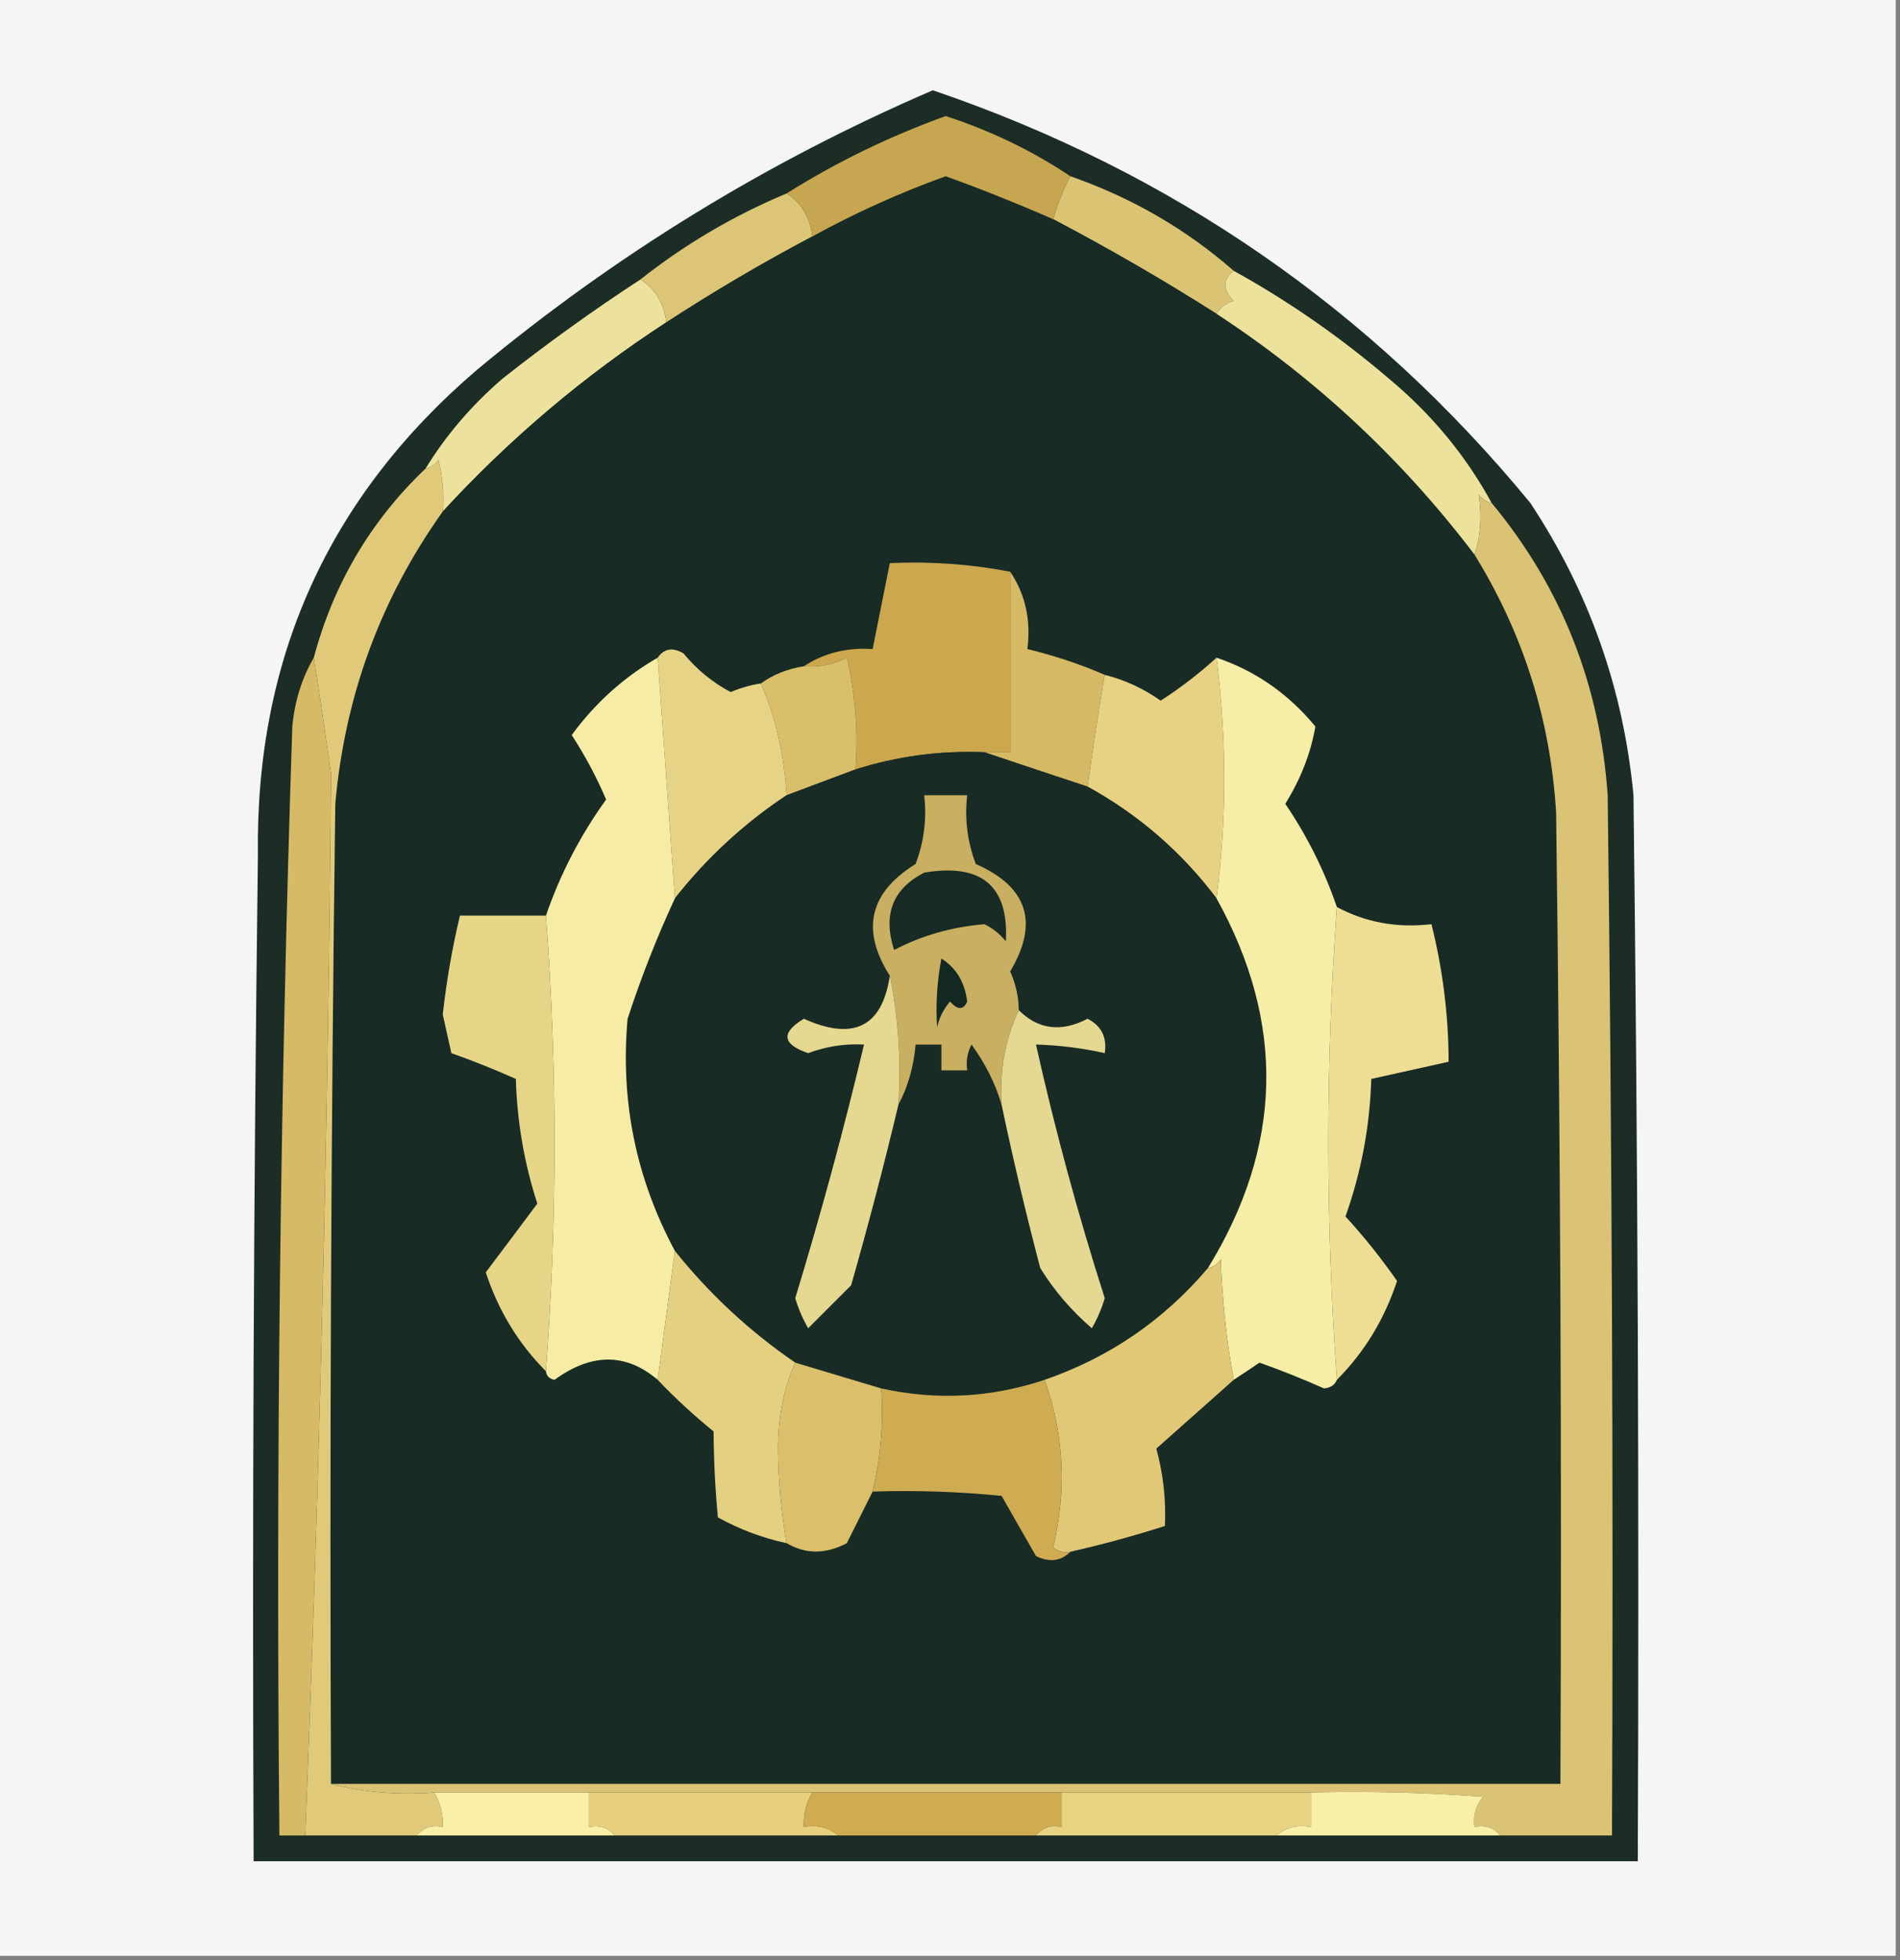<?xml version="1.0" encoding="UTF-8"?>
<!DOCTYPE svg PUBLIC "-//W3C//DTD SVG 1.1//EN" "http://www.w3.org/Graphics/SVG/1.1/DTD/svg11.dtd">
<svg xmlns="http://www.w3.org/2000/svg" version="1.1" width="221px" height="228px" style="shape-rendering:geometricPrecision; text-rendering:geometricPrecision; image-rendering:optimizeQuality; fill-rule:evenodd; clip-rule:evenodd" xmlns:xlink="http://www.w3.org/1999/xlink">
<rect width="100%" height="100%" fill="#808080" stroke="none"/>
<g><path style="opacity:1" fill="#f5f5f5" d="M -0.5,-0.5 C 73.167,-0.5 146.833,-0.5 220.5,-0.5C 220.5,75.5 220.5,151.5 220.5,227.5C 146.833,227.5 73.167,227.5 -0.5,227.5C -0.5,151.5 -0.5,75.5 -0.5,-0.5 Z"/></g>
<g><path style="opacity:1" fill="#1c2d26" d="M 108.5,10.5 C 136.294,19.966 159.46,35.966 178,58.5C 184.835,68.836 188.835,80.169 190,92.5C 190.5,133.832 190.667,175.165 190.5,216.5C 136.833,216.5 83.167,216.5 29.5,216.5C 29.333,177.499 29.5,138.499 30,99.5C 29.69,76.625 38.19,57.792 55.5,43C 71.593,29.619 89.26,18.786 108.5,10.5 Z"/></g>
<g><path style="opacity:1" fill="#ece29d" d="M 74.5,32.5 C 76.223,33.605 77.223,35.272 77.5,37.5C 67.953,43.707 59.287,51.04 51.5,59.5C 51.662,57.473 51.495,55.473 51,53.5C 50.617,54.056 50.117,54.389 49.5,54.5C 51.893,50.598 54.893,47.098 58.5,44C 63.686,39.912 69.019,36.079 74.5,32.5 Z"/></g>
<g><path style="opacity:1" fill="#dac373" d="M 124.5,20.5 C 131.615,22.977 137.948,26.644 143.5,31.5C 142.209,32.542 142.209,33.708 143.5,35C 142.584,35.278 141.918,35.778 141.5,36.5C 135.33,32.581 128.997,28.914 122.5,25.5C 123.024,23.694 123.691,22.028 124.5,20.5 Z"/></g>
<g><path style="opacity:1" fill="#dcc576" d="M 91.5,22.5 C 93.223,23.605 94.223,25.272 94.5,27.5C 88.669,30.581 83.002,33.914 77.5,37.5C 77.223,35.272 76.223,33.605 74.5,32.5C 79.665,28.414 85.332,25.08 91.5,22.5 Z"/></g>
<g><path style="opacity:1" fill="#182b25" d="M 122.5,25.5 C 128.997,28.914 135.33,32.581 141.5,36.5C 153.084,44.083 163.084,53.416 171.5,64.5C 177.173,73.686 180.339,83.686 181,94.5C 181.5,132.165 181.667,169.832 181.5,207.5C 133.833,207.5 86.167,207.5 38.5,207.5C 38.333,169.499 38.5,131.499 39,93.5C 40.113,80.96 44.279,69.626 51.5,59.5C 59.287,51.04 67.953,43.707 77.5,37.5C 83.002,33.914 88.669,30.581 94.5,27.5C 99.475,24.763 104.642,22.43 110,20.5C 114.232,22.034 118.399,23.701 122.5,25.5 Z"/></g>
<g><path style="opacity:1" fill="#c6a650" d="M 124.5,20.5 C 123.691,22.028 123.024,23.694 122.5,25.5C 118.399,23.701 114.232,22.034 110,20.5C 104.642,22.43 99.475,24.763 94.5,27.5C 94.223,25.272 93.223,23.605 91.5,22.5C 97.269,18.866 103.436,15.867 110,13.5C 115.23,15.2 120.063,17.533 124.5,20.5 Z"/></g>
<g><path style="opacity:1" fill="#ece29c" d="M 143.5,31.5 C 149.878,35.031 155.878,39.198 161.5,44C 166.49,48.144 170.49,52.977 173.5,58.5C 172.883,58.389 172.383,58.056 172,57.5C 172.384,60.09 172.217,62.423 171.5,64.5C 163.084,53.416 153.084,44.083 141.5,36.5C 141.918,35.778 142.584,35.278 143.5,35C 142.209,33.708 142.209,32.542 143.5,31.5 Z"/></g>
<g><path style="opacity:1" fill="#cca74d" d="M 117.5,66.5 C 117.5,73.5 117.5,80.5 117.5,87.5C 116.5,87.5 115.5,87.5 114.5,87.5C 109.365,87.292 104.365,87.959 99.5,89.5C 99.826,85.116 99.492,80.783 98.5,76.5C 96.929,77.309 95.262,77.643 93.5,77.5C 95.838,75.96 98.505,75.294 101.5,75.5C 102.167,72.167 102.833,68.833 103.5,65.5C 108.23,65.283 112.897,65.617 117.5,66.5 Z"/></g>
<g><path style="opacity:1" fill="#e0ca7a" d="M 51.5,59.5 C 44.279,69.626 40.113,80.96 39,93.5C 38.5,131.499 38.333,169.499 38.5,207.5C 42.298,208.483 46.298,208.817 50.5,208.5C 51.234,209.708 51.567,211.041 51.5,212.5C 50.209,212.263 49.209,212.596 48.5,213.5C 44.167,213.5 39.833,213.5 35.5,213.5C 37.16,172.48 38.16,131.314 38.5,90C 37.858,85.399 37.191,80.899 36.5,76.5C 38.789,67.916 43.123,60.582 49.5,54.5C 50.117,54.389 50.617,54.056 51,53.5C 51.495,55.473 51.662,57.473 51.5,59.5 Z"/></g>
<g><path style="opacity:1" fill="#dabf6b" d="M 99.5,89.5 C 96.833,90.5 94.167,91.5 91.5,92.5C 91.22,87.792 90.22,83.458 88.5,79.5C 89.93,78.463 91.597,77.796 93.5,77.5C 95.262,77.643 96.929,77.309 98.5,76.5C 99.492,80.783 99.826,85.116 99.5,89.5 Z"/></g>
<g><path style="opacity:1" fill="#d5b965" d="M 117.5,66.5 C 119.265,69.123 119.932,72.123 119.5,75.5C 122.67,76.266 125.67,77.266 128.5,78.5C 127.78,82.73 127.113,87.063 126.5,91.5C 122.416,90.152 118.416,88.819 114.5,87.5C 115.5,87.5 116.5,87.5 117.5,87.5C 117.5,80.5 117.5,73.5 117.5,66.5 Z"/></g>
<g><path style="opacity:1" fill="#dac374" d="M 173.5,58.5 C 181.598,68.272 186.098,79.605 187,92.5C 187.5,132.832 187.667,173.165 187.5,213.5C 183.167,213.5 178.833,213.5 174.5,213.5C 173.791,212.596 172.791,212.263 171.5,212.5C 171.33,211.178 171.663,210.011 172.5,209C 165.842,208.5 159.175,208.334 152.5,208.5C 142.833,208.5 133.167,208.5 123.5,208.5C 113.833,208.5 104.167,208.5 94.5,208.5C 85.833,208.5 77.167,208.5 68.5,208.5C 62.5,208.5 56.5,208.5 50.5,208.5C 46.298,208.817 42.298,208.483 38.5,207.5C 86.167,207.5 133.833,207.5 181.5,207.5C 181.667,169.832 181.5,132.165 181,94.5C 180.339,83.686 177.173,73.686 171.5,64.5C 172.217,62.423 172.384,60.09 172,57.5C 172.383,58.056 172.883,58.389 173.5,58.5 Z"/></g>
<g><path style="opacity:1" fill="#d7ba66" d="M 36.5,76.5 C 37.191,80.899 37.858,85.399 38.5,90C 38.16,131.314 37.16,172.48 35.5,213.5C 34.5,213.5 33.5,213.5 32.5,213.5C 32.081,170.482 32.581,127.482 34,84.5C 34.279,81.543 35.113,78.877 36.5,76.5 Z"/></g>
<g><path style="opacity:1" fill="#e7d385" d="M 76.5,76.5 C 77.251,75.427 78.251,75.26 79.5,76C 81.054,77.892 82.888,79.392 85,80.5C 86.138,80.011 87.305,79.677 88.5,79.5C 90.22,83.458 91.22,87.792 91.5,92.5C 86.54,95.792 82.207,99.792 78.5,104.5C 77.833,95.167 77.167,85.833 76.5,76.5 Z"/></g>
<g><path style="opacity:1" fill="#e7d283" d="M 141.5,76.5 C 142.695,86.025 142.695,95.358 141.5,104.5C 137.437,99.105 132.437,94.771 126.5,91.5C 127.113,87.063 127.78,82.73 128.5,78.5C 130.84,79.086 133.007,80.086 135,81.5C 137.328,80.001 139.495,78.334 141.5,76.5 Z"/></g>
<g><path style="opacity:1" fill="#192b25" d="M 114.5,87.5 C 118.416,88.819 122.416,90.152 126.5,91.5C 132.437,94.771 137.437,99.105 141.5,104.5C 149.544,118.997 149.21,133.33 140.5,147.5C 135.348,153.575 129.014,157.908 121.5,160.5C 115.27,162.581 108.937,162.914 102.5,161.5C 99.177,160.508 95.844,159.508 92.5,158.5C 87.206,154.873 82.539,150.54 78.5,145.5C 73.973,137.057 72.14,128.057 73,118.5C 74.563,113.71 76.396,109.044 78.5,104.5C 82.207,99.792 86.54,95.792 91.5,92.5C 94.167,91.5 96.833,90.5 99.5,89.5C 104.365,87.959 109.365,87.292 114.5,87.5 Z"/></g>
<g><path style="opacity:1" fill="#f6eca5" d="M 76.5,76.5 C 77.167,85.833 77.833,95.167 78.5,104.5C 76.396,109.044 74.563,113.71 73,118.5C 72.14,128.057 73.973,137.057 78.5,145.5C 77.833,150.5 77.167,155.5 76.5,160.5C 72.814,157.359 68.814,157.359 64.5,160.5C 63.893,160.376 63.56,160.043 63.5,159.5C 64.824,141.736 64.824,124.069 63.5,106.5C 65.177,101.645 67.511,97.145 70.5,93C 69.385,90.384 68.051,87.884 66.5,85.5C 69.231,81.766 72.564,78.766 76.5,76.5 Z"/></g>
<g><path style="opacity:1" fill="#f6eda6" d="M 141.5,76.5 C 146.013,78.021 149.847,80.688 153,84.5C 152.476,87.581 151.309,90.581 149.5,93.5C 152.038,97.243 154.038,101.243 155.5,105.5C 154.175,123.736 154.175,142.069 155.5,160.5C 155.265,161.097 154.765,161.43 154,161.5C 151.54,160.402 149.04,159.402 146.5,158.5C 145.482,159.193 144.482,159.859 143.5,160.5C 142.674,156.018 142.174,151.351 142,146.5C 141.617,147.056 141.117,147.389 140.5,147.5C 149.21,133.33 149.544,118.997 141.5,104.5C 142.695,95.358 142.695,86.025 141.5,76.5 Z"/></g>
<g><path style="opacity:1" fill="#edde94" d="M 155.5,105.5 C 158.831,107.298 162.498,107.964 166.5,107.5C 167.815,112.744 168.482,118.077 168.5,123.5C 165.5,124.167 162.5,124.833 159.5,125.5C 159.343,130.976 158.343,136.31 156.5,141.5C 158.611,143.792 160.611,146.292 162.5,149C 161.026,153.465 158.693,157.298 155.5,160.5C 154.175,142.069 154.175,123.736 155.5,105.5 Z"/></g>
<g><path style="opacity:1" fill="#e7d587" d="M 63.5,106.5 C 64.824,124.069 64.824,141.736 63.5,159.5C 60.307,156.298 57.974,152.465 56.5,148C 58.53,145.311 60.53,142.644 62.5,140C 60.979,135.314 60.146,130.48 60,125.5C 57.557,124.407 55.057,123.407 52.5,122.5C 52.167,121 51.833,119.5 51.5,118C 51.931,114.114 52.597,110.28 53.5,106.5C 56.833,106.5 60.167,106.5 63.5,106.5 Z"/></g>
<g><path style="opacity:1" fill="#c9af62" d="M 118.5,117.5 C 116.918,120.876 116.251,124.542 116.5,128.5C 115.783,126.047 114.616,123.713 113,121.5C 112.517,122.448 112.351,123.448 112.5,124.5C 111.5,124.5 110.5,124.5 109.5,124.5C 109.5,123.5 109.5,122.5 109.5,121.5C 108.5,121.5 107.5,121.5 106.5,121.5C 106.279,124.067 105.612,126.401 104.5,128.5C 104.821,123.305 104.487,118.305 103.5,113.5C 100.112,108.161 101.112,103.828 106.5,100.5C 107.48,97.913 107.813,95.247 107.5,92.5C 109.167,92.5 110.833,92.5 112.5,92.5C 112.187,95.247 112.52,97.913 113.5,100.5C 119.538,103.153 120.872,107.319 117.5,113C 118.148,114.44 118.481,115.94 118.5,117.5 Z"/></g>
<g><path style="opacity:1" fill="#182b24" d="M 107.5,101.5 C 114.173,100.382 117.34,103.049 117,109.5C 116.311,108.643 115.478,107.977 114.5,107.5C 110.705,107.819 107.205,108.819 104,110.5C 102.665,106.392 103.832,103.392 107.5,101.5 Z"/></g>
<g><path style="opacity:1" fill="#142822" d="M 109.5,111.5 C 111.216,112.574 112.216,114.241 112.5,116.5C 112.062,117.506 111.396,117.506 110.5,116.5C 109.749,117.376 109.249,118.376 109,119.5C 108.825,116.843 108.992,114.176 109.5,111.5 Z"/></g>
<g><path style="opacity:1" fill="#e4d892" d="M 118.5,117.5 C 120.766,119.763 123.433,120.096 126.5,118.5C 128.111,119.32 128.778,120.654 128.5,122.5C 125.873,121.908 123.206,121.575 120.5,121.5C 122.723,131.446 125.39,141.28 128.5,151C 128.138,152.225 127.638,153.391 127,154.5C 124.626,152.461 122.626,150.128 121,147.5C 119.34,141.194 117.84,134.86 116.5,128.5C 116.251,124.542 116.918,120.876 118.5,117.5 Z"/></g>
<g><path style="opacity:1" fill="#e5d890" d="M 103.5,113.5 C 104.487,118.305 104.821,123.305 104.5,128.5C 102.827,135.524 100.994,142.524 99,149.5C 97.333,151.167 95.667,152.833 94,154.5C 93.362,153.391 92.862,152.225 92.5,151C 95.478,141.234 98.145,131.401 100.5,121.5C 98.266,121.38 96.099,121.713 94,122.5C 90.974,121.462 90.807,120.128 93.5,118.5C 99.281,121.105 102.614,119.438 103.5,113.5 Z"/></g>
<g><path style="opacity:1" fill="#e4d081" d="M 78.5,145.5 C 82.539,150.54 87.206,154.873 92.5,158.5C 91.18,161.428 90.514,164.761 90.5,168.5C 90.535,172.249 90.868,175.916 91.5,179.5C 88.702,178.9 86.035,177.9 83.5,176.5C 83.192,173.25 83.025,169.917 83,166.5C 80.665,164.6 78.498,162.6 76.5,160.5C 77.167,155.5 77.833,150.5 78.5,145.5 Z"/></g>
<g><path style="opacity:1" fill="#dbbf6a" d="M 92.5,158.5 C 95.844,159.508 99.177,160.508 102.5,161.5C 102.763,165.6 102.43,169.6 101.5,173.5C 100.513,175.473 99.513,177.473 98.5,179.5C 96.027,180.797 93.693,180.797 91.5,179.5C 90.868,175.916 90.535,172.249 90.5,168.5C 90.514,164.761 91.18,161.428 92.5,158.5 Z"/></g>
<g><path style="opacity:1" fill="#e0c877" d="M 143.5,160.5 C 140.494,163.173 137.494,165.84 134.5,168.5C 135.302,171.449 135.636,174.449 135.5,177.5C 131.889,178.653 128.223,179.653 124.5,180.5C 123.761,180.631 123.094,180.464 122.5,180C 124.102,173.299 123.768,166.799 121.5,160.5C 129.014,157.908 135.348,153.575 140.5,147.5C 141.117,147.389 141.617,147.056 142,146.5C 142.174,151.351 142.674,156.018 143.5,160.5 Z"/></g>
<g><path style="opacity:1" fill="#cfab52" d="M 121.5,160.5 C 123.768,166.799 124.102,173.299 122.5,180C 123.094,180.464 123.761,180.631 124.5,180.5C 123.399,181.598 122.066,181.765 120.5,181C 119.167,178.667 117.833,176.333 116.5,174C 111.511,173.501 106.511,173.334 101.5,173.5C 102.43,169.6 102.763,165.6 102.5,161.5C 108.937,162.914 115.27,162.581 121.5,160.5 Z"/></g>
<g><path style="opacity:1" fill="#f9efa6" d="M 50.5,208.5 C 56.5,208.5 62.5,208.5 68.5,208.5C 68.5,209.833 68.5,211.167 68.5,212.5C 69.791,212.263 70.791,212.596 71.5,213.5C 63.833,213.5 56.167,213.5 48.5,213.5C 49.209,212.596 50.209,212.263 51.5,212.5C 51.567,211.041 51.234,209.708 50.5,208.5 Z"/></g>
<g><path style="opacity:1" fill="#e7d07d" d="M 68.5,208.5 C 77.167,208.5 85.833,208.5 94.5,208.5C 93.766,209.708 93.433,211.041 93.5,212.5C 95.099,212.232 96.432,212.566 97.5,213.5C 88.833,213.5 80.167,213.5 71.5,213.5C 70.791,212.596 69.791,212.263 68.5,212.5C 68.5,211.167 68.5,209.833 68.5,208.5 Z"/></g>
<g><path style="opacity:1" fill="#d0ab50" d="M 94.5,208.5 C 104.167,208.5 113.833,208.5 123.5,208.5C 123.5,209.833 123.5,211.167 123.5,212.5C 122.209,212.263 121.209,212.596 120.5,213.5C 112.833,213.5 105.167,213.5 97.5,213.5C 96.432,212.566 95.099,212.232 93.5,212.5C 93.433,211.041 93.766,209.708 94.5,208.5 Z"/></g>
<g><path style="opacity:1" fill="#e8d382" d="M 123.5,208.5 C 133.167,208.5 142.833,208.5 152.5,208.5C 152.5,209.833 152.5,211.167 152.5,212.5C 150.901,212.232 149.568,212.566 148.5,213.5C 139.167,213.5 129.833,213.5 120.5,213.5C 121.209,212.596 122.209,212.263 123.5,212.5C 123.5,211.167 123.5,209.833 123.5,208.5 Z"/></g>
<g><path style="opacity:1" fill="#f9f0a8" d="M 152.5,208.5 C 159.175,208.334 165.842,208.5 172.5,209C 171.663,210.011 171.33,211.178 171.5,212.5C 172.791,212.263 173.791,212.596 174.5,213.5C 165.833,213.5 157.167,213.5 148.5,213.5C 149.568,212.566 150.901,212.232 152.5,212.5C 152.5,211.167 152.5,209.833 152.5,208.5 Z"/></g>
</svg>
